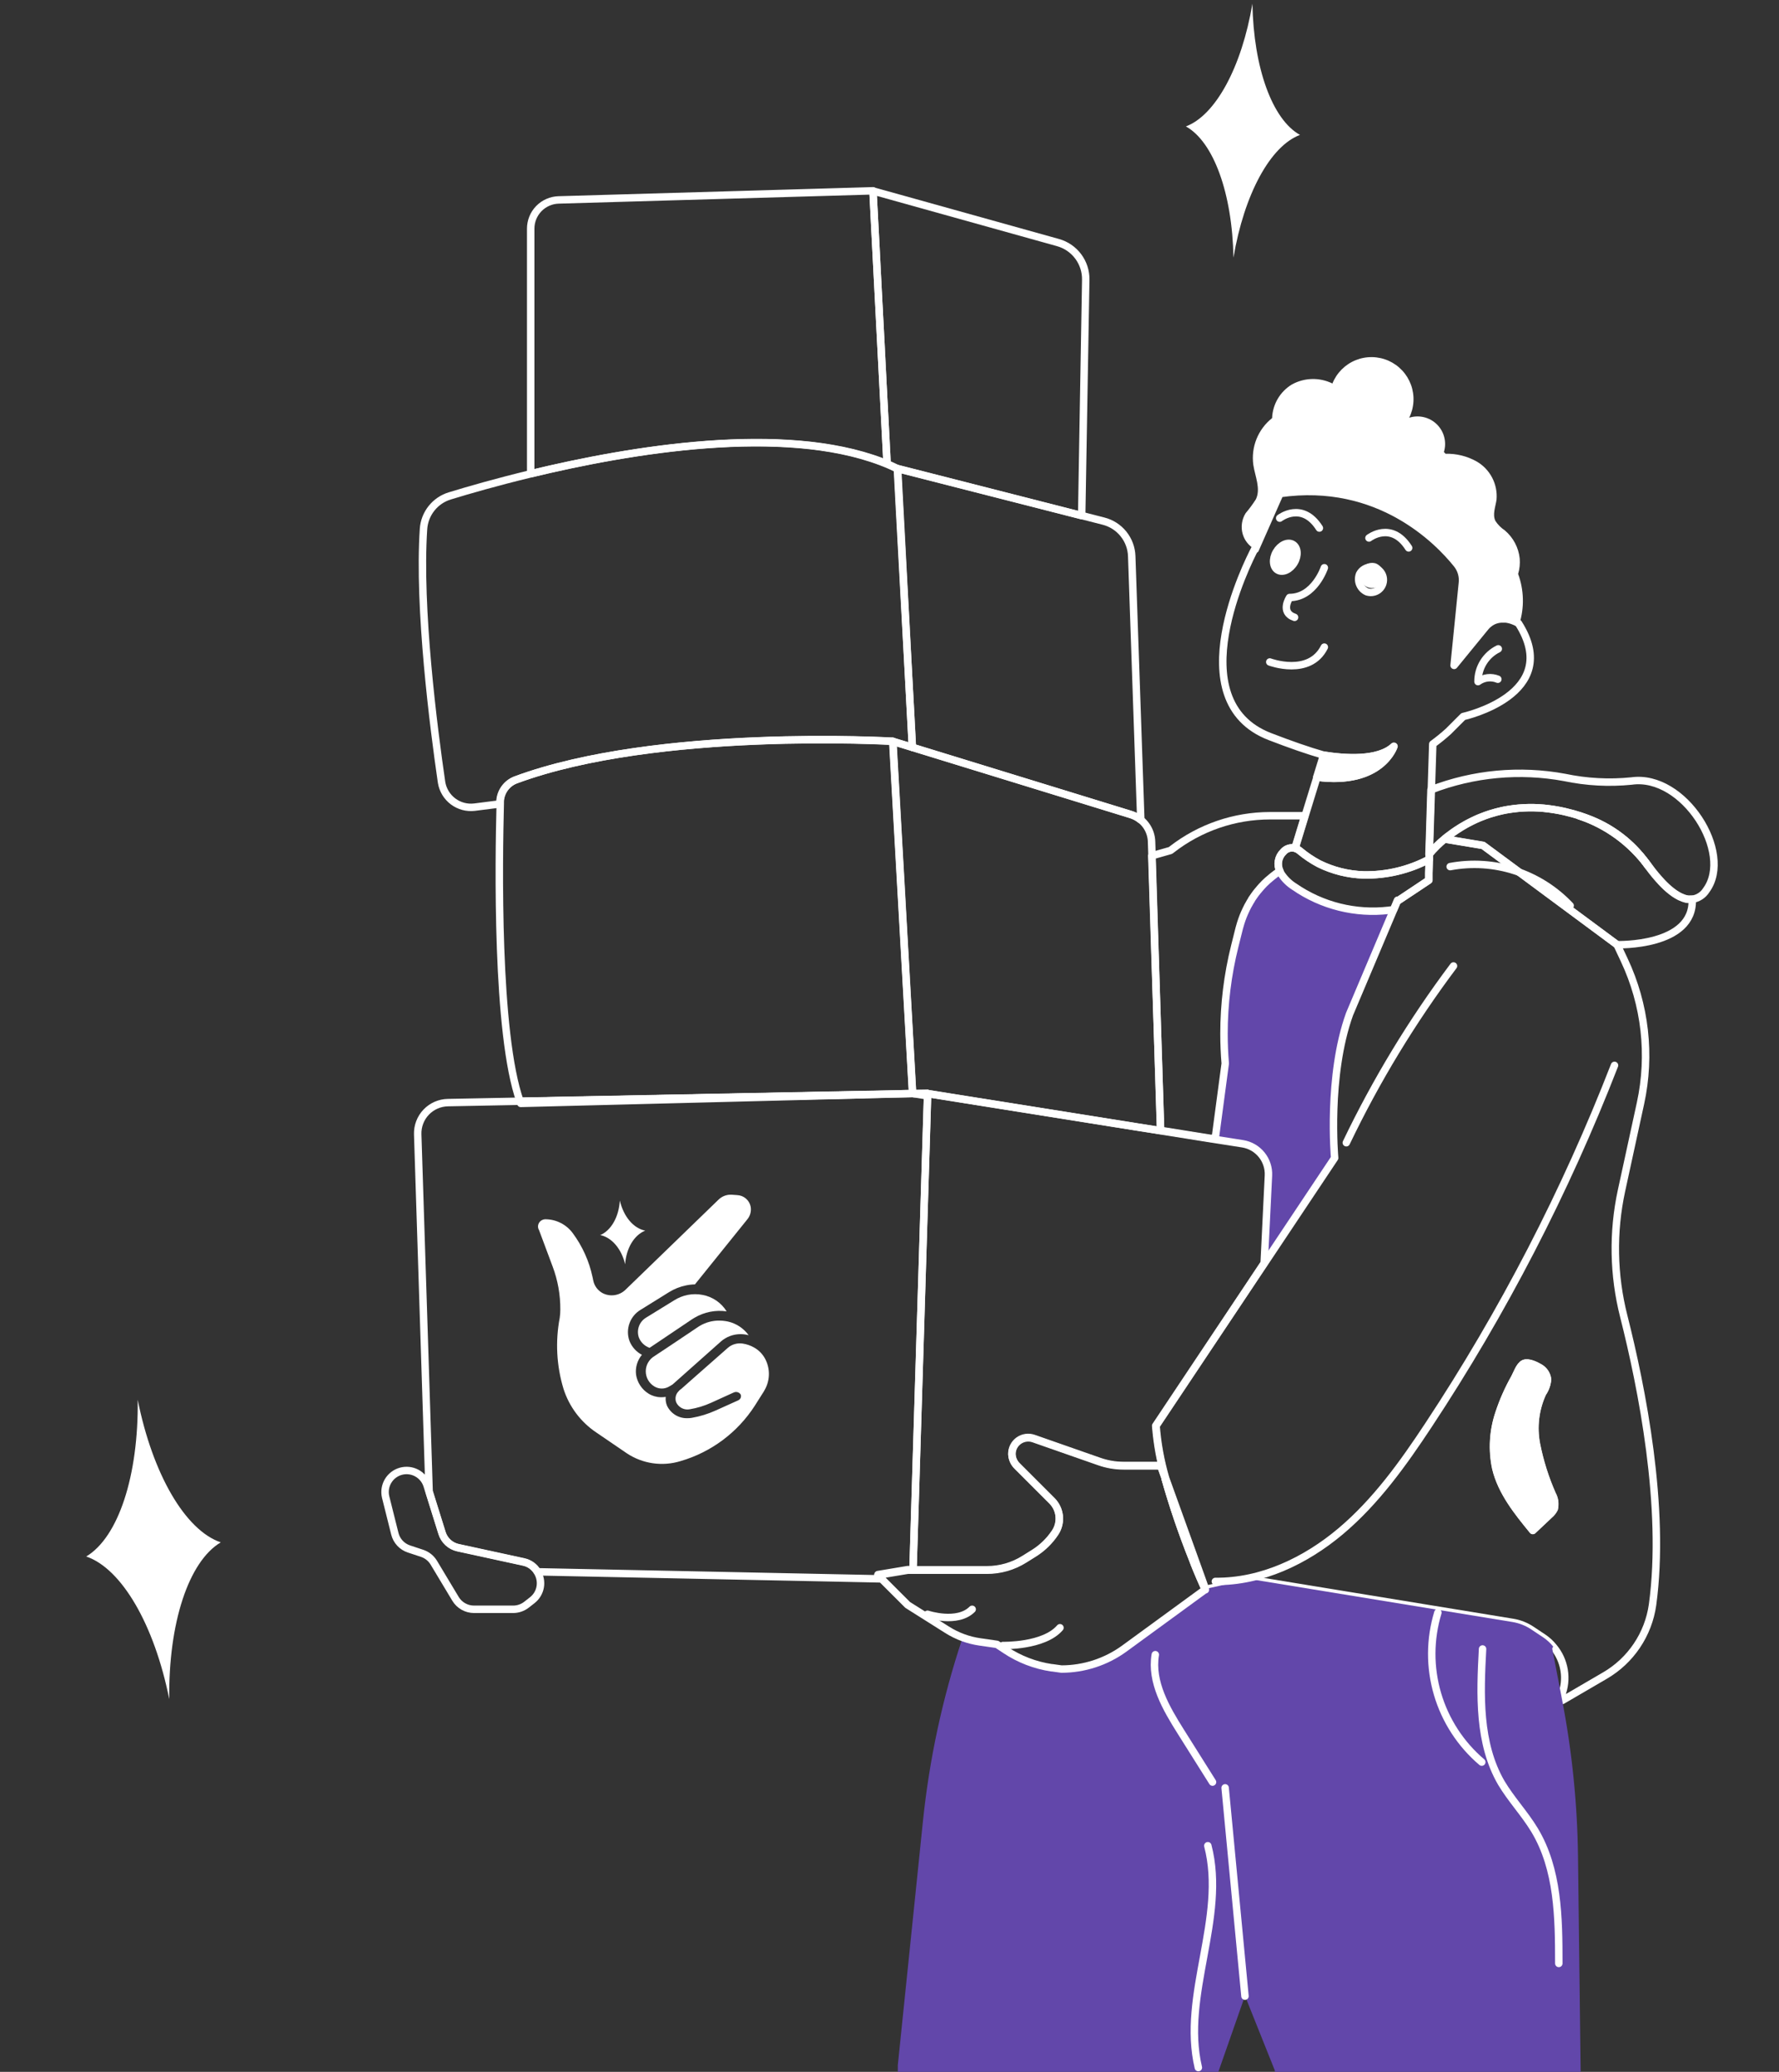 <svg viewBox="0 0 601 700" fill="none" xmlns="http://www.w3.org/2000/svg">
<rect x="0" y="0" width="601" height="700" fill="#333333" stroke="none"/>
<g clip-path="url(#clip0_340_611)">
<path d="M455.779 342.633C448.238 363.579 450.752 391.229 450.752 391.229L427.074 426.754L428.515 397.177C428.641 394.621 427.818 392.108 426.203 390.122C424.588 388.136 422.296 386.817 419.768 386.419L409.06 384.744L410.535 384.559L413.886 359.424C413.596 356.072 413.456 352.721 413.467 349.369C413.469 339.399 414.69 329.467 417.103 319.793L418.628 313.694C418.779 313.124 418.93 312.537 419.114 312.018C419.299 311.498 419.382 311.18 419.533 310.761C419.644 310.408 419.773 310.062 419.919 309.722C420.053 309.353 420.204 309.002 420.371 308.633C420.539 308.264 420.79 307.678 421.025 307.209C421.052 307.144 421.085 307.082 421.125 307.024C421.355 306.525 421.613 306.038 421.896 305.566C422.181 305.064 422.482 304.561 422.784 304.075C422.792 304.048 422.792 304.019 422.784 303.991C423.086 303.522 423.404 303.07 423.723 302.634C424.041 302.198 424.41 301.695 424.778 301.243C425.056 300.876 425.352 300.524 425.666 300.187L426.203 299.584L426.906 298.83L427.191 298.545L428.18 297.607C428.699 297.121 429.252 296.652 429.855 296.199C430.639 295.564 431.456 294.971 432.302 294.423C432.428 294.761 432.585 295.086 432.771 295.395C433.912 297.122 435.409 298.584 437.162 299.685C446.496 306.138 457.863 308.968 469.134 307.644C469.654 307.644 470.173 307.51 470.693 307.426L455.779 342.633Z" fill="#6247AA"/>
<path d="M29.128 525.875C41.109 529.964 52.119 548.883 57.179 574.052C56.878 548.38 63.698 527.585 74.573 521.1C62.592 517.011 51.566 498.092 46.522 472.923C46.823 498.595 39.986 519.39 29.128 525.875Z" fill="white"/>
<path d="M400.631 42.714C409.982 47.909 416.299 65.319 416.701 87.037C420.321 65.621 429.152 49.333 439.173 45.579C429.822 40.385 423.505 22.974 423.103 1.257C419.483 22.672 410.652 38.96 400.631 42.714Z" fill="white"/>
<path d="M494.32 242.09L489.293 247.117C487.613 248.63 485.857 250.056 484.031 251.39L483.545 266.857L482.858 288.641V290.317C476.025 293.947 468.375 295.765 460.638 295.595C455.398 295.429 450.254 294.137 445.557 291.808C443.255 290.585 441.087 289.125 439.089 287.451C438.635 287.07 438.111 286.78 437.547 286.597L440.899 275.638L444.92 262.584C466.705 265.416 470.944 252.161 470.944 252.161C465.699 257.104 454.405 256.283 447.216 255.144C441.921 253.635 435.955 251.541 429.034 248.876C397.782 236.862 421.712 189.59 423.873 185.484L424.074 185.602L424.242 185.199L432.386 166.767C465.8 161.991 485.891 182.736 492.209 190.629C493.618 192.39 494.28 194.635 494.052 196.879L491.237 224.813L501.811 211.877C501.998 211.641 502.2 211.418 502.414 211.207C502.796 210.845 503.212 210.52 503.654 210.235L504.408 209.816C505.562 209.269 506.838 209.032 508.111 209.129H508.312H508.681H508.832L509.72 209.296C510.118 209.382 510.51 209.494 510.893 209.631C511.196 209.731 511.492 209.849 511.781 209.983L512.15 210.151C512.438 210.285 512.718 210.436 512.988 210.603C528.304 234.633 494.32 242.09 494.32 242.09Z" stroke="white" stroke-width="2.514" stroke-linecap="round" stroke-linejoin="round"/>
<path d="M431.699 192.623C430.023 191.652 429.755 188.903 431.146 186.507C432.537 184.111 435.034 182.938 436.726 183.926C438.419 184.915 438.67 187.647 437.279 190.043C435.888 192.439 433.391 193.612 431.699 192.623Z" stroke="white" stroke-width="2.514" stroke-linecap="round" stroke-linejoin="round"/>
<path d="M444.837 262.567L447.133 255.127C454.321 256.267 465.565 257.088 470.861 252.145C470.861 252.145 466.705 265.433 444.837 262.567Z" stroke="white" stroke-width="2.514" stroke-linecap="round" stroke-linejoin="round"/>
<path d="M459.315 193.947C459.688 193.229 460.258 192.633 460.958 192.227C461.657 191.821 462.458 191.624 463.266 191.657C464.075 191.69 464.857 191.953 465.521 192.415C466.185 192.876 466.704 193.517 467.017 194.263C467.33 195.009 467.423 195.829 467.287 196.626C467.151 197.423 466.791 198.165 466.248 198.765C465.705 199.365 465.003 199.798 464.223 200.013C463.444 200.228 462.619 200.216 461.845 199.979C460.718 199.505 459.822 198.607 459.349 197.479C458.876 196.352 458.864 195.083 459.315 193.947Z" stroke="white" stroke-width="2.514" stroke-linecap="round" stroke-linejoin="round"/>
<path d="M502.347 211.123C502.72 210.752 503.137 210.425 503.587 210.151C503.144 210.436 502.729 210.762 502.347 211.123Z" stroke="white" stroke-width="2.514" stroke-linecap="round" stroke-linejoin="round"/>
<path d="M440.815 275.621L437.463 286.58C436.75 286.387 435.997 286.403 435.293 286.626C434.589 286.848 433.964 287.269 433.492 287.837C432.648 288.659 432.083 289.725 431.876 290.885C431.669 292.045 431.83 293.241 432.336 294.305C431.489 294.853 430.673 295.446 429.889 296.081C429.319 296.534 428.766 297.003 428.213 297.489L427.225 298.427L426.94 298.712L426.236 299.466L425.7 300.069C425.386 300.406 425.09 300.758 424.812 301.125C424.443 301.577 424.074 302.047 423.756 302.516C423.438 302.985 423.119 303.421 422.818 303.873C422.825 303.901 422.825 303.93 422.818 303.957C422.499 304.443 422.198 304.946 421.929 305.448C421.646 305.92 421.389 306.407 421.159 306.906C421.119 306.964 421.085 307.026 421.058 307.091C420.823 307.56 420.606 308.029 420.405 308.515C420.204 309.001 420.086 309.235 419.952 309.604C419.806 309.944 419.678 310.291 419.567 310.643C419.416 311.062 419.265 311.481 419.148 311.9C419.031 312.319 418.813 313.039 418.662 313.576L417.137 319.675C414.724 329.349 413.503 339.281 413.501 349.251C413.501 352.603 413.64 355.954 413.92 359.306L410.568 384.441L409.094 384.626L392.102 381.911L389.102 289.144L395.437 287.334L395.872 286.999C405.362 279.614 417.043 275.605 429.068 275.604H440.798L440.815 275.621Z" stroke="white" stroke-width="2.514" stroke-linecap="round" stroke-linejoin="round"/>
<path d="M548.563 444.734C545.025 430.83 544.761 416.295 547.792 402.271L554.21 372.745C557.748 356.443 555.817 339.429 548.714 324.334L546.267 319.123L513.222 294.641L501.023 285.608L488.053 283.447C486.166 285.004 484.427 286.731 482.858 288.608V290.284L482.724 294.942V297.372L472.67 304.075L472.167 304.175L471.464 305.851L470.844 307.309L455.913 342.633C448.372 363.579 450.886 391.229 450.886 391.229L427.208 426.754L424.074 431.446L422.65 433.59L390.56 481.717C391.014 487.729 392.098 493.677 393.794 499.463L403.597 526.659L405.91 533.077L407.25 536.848C407.245 536.892 407.245 536.937 407.25 536.982L422.332 533.63L511.027 548.142C513.317 548.517 515.5 549.38 517.428 550.672L521.45 553.354C522.712 554.211 523.842 555.25 524.801 556.437C526.686 558.672 527.932 561.375 528.407 564.26C528.882 567.144 528.568 570.104 527.499 572.825L527.818 574.501L542.178 566.122C546.5 563.61 550.194 560.149 552.984 556.001C555.773 551.853 557.585 547.126 558.282 542.177C562.773 509.349 554.612 468.63 548.563 444.734ZM525.103 509.701C524.696 510.513 524.126 511.232 523.427 511.813L517.864 517.058C512.652 510.69 507.29 504.037 505.363 496.044C504.043 489.86 504.413 483.435 506.436 477.444C507.794 473.309 509.556 469.318 511.697 465.53C512.418 464.256 513.373 461.29 514.848 460.653C516.322 460.016 518.819 461.256 519.975 461.927C520.75 462.326 521.414 462.909 521.911 463.625C522.407 464.341 522.721 465.167 522.824 466.032C522.679 467.699 522.102 469.299 521.148 470.674C518.662 476.097 517.941 482.163 519.087 488.018C520.242 493.833 522.034 499.503 524.433 504.925C525.246 506.397 525.468 508.123 525.053 509.752L525.103 509.701Z" stroke="white" stroke-width="2.514" stroke-linecap="round" stroke-linejoin="round"/>
<path d="M407.116 536.898C406.915 536.462 406.345 535.138 405.441 533.127C404.737 531.452 403.765 529.273 402.86 526.76C399.304 517.843 396.211 508.749 393.593 499.513L403.396 526.709L405.709 533.127L407.116 536.898Z" stroke="white" stroke-width="2.514" stroke-linecap="round" stroke-linejoin="round"/>
<path d="M576.43 300.74C575.9 301.588 575.187 302.306 574.343 302.843C573.499 303.379 572.546 303.72 571.554 303.84H571.051C570.75 303.865 570.447 303.865 570.146 303.84C569.84 303.803 569.537 303.741 569.241 303.656C569.024 303.607 568.811 303.539 568.604 303.455C568.261 303.337 567.925 303.197 567.599 303.036L567.23 302.851C566.972 302.725 566.72 302.585 566.476 302.433L565.605 301.88C564.292 300.958 563.069 299.914 561.952 298.763C561.734 298.562 561.533 298.344 561.315 298.109C559.741 296.433 558.275 294.658 556.925 292.797L556.171 291.742C551.165 284.745 544.153 279.433 536.062 276.509C535.191 276.191 534.387 275.889 533.465 275.621L533.213 275.487L531.37 274.934C530.398 274.666 529.426 274.415 528.488 274.197L526.812 273.845C526.159 273.711 525.522 273.61 524.902 273.51L524.215 273.409L523.126 273.258C518.671 272.683 514.156 272.751 509.72 273.459C508.949 273.577 508.212 273.711 507.475 273.878C506.737 274.046 506.033 274.214 505.33 274.398C504.626 274.582 503.939 274.783 503.269 275.001C502.263 275.325 501.291 275.677 500.353 276.057C499.733 276.291 499.13 276.56 498.526 276.828C497.638 277.23 496.851 277.649 495.979 278.084L495.175 278.52C494.119 279.107 493.131 279.71 492.192 280.33L491.522 280.782C491.069 281.084 490.634 281.386 490.231 281.704C489.394 282.307 488.556 282.91 487.936 283.497C486.049 285.054 484.31 286.782 482.741 288.658L482.942 282.659L483.428 266.857C497.8 261.315 513.426 259.865 528.572 262.668C536 264.233 543.625 264.64 551.177 263.874C568.889 261.361 585.647 288.172 576.43 300.74Z" stroke="white" stroke-width="2.514" stroke-linecap="round" stroke-linejoin="round"/>
<path d="M556.925 292.747C551.082 284.721 542.881 278.717 533.465 275.571C534.319 275.839 535.14 276.141 536.062 276.459C544.153 279.383 551.165 284.695 556.171 291.691L556.925 292.747Z" stroke="white" stroke-width="2.514" stroke-linecap="round" stroke-linejoin="round"/>
<path d="M546.268 319.173L513.222 294.69L501.023 285.658L488.053 283.497C488.757 282.91 489.511 282.307 490.349 281.704C490.751 281.385 491.187 281.084 491.639 280.782L492.31 280.33C493.248 279.71 494.237 279.106 495.292 278.52L496.097 278.084C496.918 277.648 497.772 277.229 498.644 276.827C499.247 276.559 499.85 276.291 500.47 276.057C501.409 275.677 502.381 275.325 503.386 275.001C504.056 274.789 504.743 274.587 505.447 274.398C506.151 274.213 506.855 274.029 507.592 273.878C508.329 273.727 509.067 273.576 509.838 273.459C514.273 272.751 518.788 272.683 523.243 273.258L524.332 273.409L525.019 273.509C525.639 273.61 526.276 273.711 526.93 273.845L528.605 274.197C529.544 274.414 530.516 274.666 531.488 274.934L533.331 275.487L533.599 275.571C543.015 278.716 551.216 284.72 557.059 292.747C558.409 294.608 559.876 296.382 561.449 298.059C561.667 298.293 561.868 298.511 562.086 298.712C563.203 299.864 564.426 300.907 565.739 301.829L566.611 302.382C566.855 302.534 567.106 302.674 567.365 302.801L567.733 302.985C568.059 303.146 568.395 303.286 568.739 303.404C568.945 303.489 569.158 303.556 569.375 303.605C569.672 303.691 569.974 303.752 570.28 303.79C570.581 303.815 570.884 303.815 571.185 303.79H571.688C572.392 319.96 546.268 319.173 546.268 319.173Z" stroke="white" stroke-width="2.514" stroke-linecap="round" stroke-linejoin="round"/>
<path d="M556.925 292.747C551.082 284.721 542.881 278.717 533.465 275.571C534.319 275.839 535.14 276.141 536.062 276.459C544.153 279.383 551.165 284.695 556.171 291.691L556.925 292.747Z" stroke="white" stroke-width="2.514" stroke-linecap="round" stroke-linejoin="round"/>
<path d="M482.808 290.3L482.674 294.959V297.388L472.62 304.091L472.117 304.192L471.413 305.868L470.793 307.325C470.274 307.409 469.754 307.493 469.235 307.543C457.964 308.867 446.597 306.037 437.262 299.584C435.509 298.484 434.012 297.021 432.872 295.294C432.685 294.985 432.528 294.66 432.403 294.322C431.896 293.258 431.736 292.062 431.943 290.902C432.15 289.742 432.715 288.676 433.559 287.854C434.031 287.286 434.656 286.865 435.36 286.642C436.064 286.42 436.818 286.404 437.53 286.597C438.094 286.78 438.618 287.07 439.072 287.451C441.07 289.125 443.238 290.585 445.54 291.808C450.238 294.137 455.381 295.429 460.622 295.595C468.348 295.754 475.986 293.931 482.808 290.3Z" stroke="white" stroke-width="2.514" stroke-linecap="round" stroke-linejoin="round"/>
<path d="M405.776 533.077H405.508" stroke="white" stroke-width="2.514" stroke-linecap="round" stroke-linejoin="round"/>
<path d="M596.539 1044.76C596.324 1045.5 596.008 1046.22 595.6 1046.88C592.148 1052.85 576.732 1068.85 512.451 1061.66L511.429 1061.4H511.077L497.672 994.367L467.509 885.446L452.427 816.742C447.994 808.982 445.072 800.453 443.814 791.606L430.643 699.442L420.589 674.306L408.859 707.82L406.781 714.071C400.364 733.31 396.022 753.179 393.828 773.341L388.801 820.093V882.094L389.638 902.102C390.186 915.575 390.186 929.048 389.638 942.52L385.416 1047.99C385.416 1047.99 382.249 1047.87 377.037 1047.44C359.694 1046.03 319.694 1041.22 299.016 1026.19C297.585 1025.16 296.22 1024.04 294.927 1022.84L303.306 865.32V697.749L311.785 615.422C313.945 594.402 318.407 573.683 325.09 553.638L331.123 554.493L336.82 555.314L339.619 557.174L346.875 562.017L355.253 563.223H355.471L358.571 563.659C366.194 563.652 373.619 561.236 379.785 556.755L407.167 536.848L422.248 533.496L510.943 548.008C513.234 548.383 515.417 549.246 517.344 550.538L521.366 553.219C522.629 554.077 523.758 555.116 524.718 556.303L524.382 556.956L527.416 572.691L527.734 574.367C529.41 583.058 530.694 591.805 531.588 600.608C532.482 609.411 532.984 618.237 533.096 627.085L534.437 736.224L552.869 868.605L596.539 1044.76Z" fill="#6247AA"/>
<path d="M420.589 674.423L413.886 604.043" stroke="white" stroke-width="2.514" stroke-linecap="round" stroke-linejoin="round"/>
<path d="M407.183 537.015L379.802 557.006C373.635 561.487 366.21 563.904 358.588 563.91L355.487 563.475H355.27C349.665 562.638 344.314 560.573 339.602 557.425L336.803 555.565L331.106 554.744C327.129 554.182 323.319 552.776 319.929 550.622L306.641 542.243L296.586 532.189L306.641 530.514H333.452C337.883 530.515 342.226 529.272 345.986 526.927L349.338 524.833C352.177 523.052 354.605 520.687 356.46 517.895C357.553 516.256 358.046 514.289 357.854 512.328C357.661 510.367 356.795 508.533 355.404 507.137L343.674 495.407C342.584 494.357 341.937 492.931 341.864 491.419C341.846 490.529 342.044 489.648 342.441 488.85C342.838 488.053 343.422 487.364 344.144 486.842C344.865 486.32 345.702 485.981 346.583 485.853C347.464 485.725 348.363 485.812 349.204 486.107L371.373 493.866C374.022 494.8 376.81 495.276 379.618 495.273H392.135L393.694 499.613C396.311 508.849 399.404 517.944 402.96 526.86C403.949 529.374 404.837 531.536 405.541 533.228C406.379 535.239 406.949 536.58 407.217 536.998C407.212 537.043 407.212 537.088 407.217 537.133L407.183 537.015Z" stroke="white" stroke-width="2.514" stroke-linecap="round" stroke-linejoin="round"/>
<path d="M407.116 536.898C406.915 536.462 406.345 535.138 405.441 533.127C404.737 531.452 403.765 529.273 402.86 526.76C399.304 517.843 396.211 508.749 393.593 499.513L403.396 526.709L405.709 533.127L407.116 536.898Z" stroke="white" stroke-width="2.514" stroke-linecap="round" stroke-linejoin="round"/>
<path d="M485.757 544.841C483.04 553.789 482.996 563.336 485.63 572.308C488.265 581.281 493.464 589.289 500.587 595.347" stroke="white" stroke-width="2.514" stroke-linecap="round" stroke-linejoin="round"/>
<path d="M500.855 557.124C500.017 572.557 499.414 588.963 507.189 602.368C510.541 607.982 515.049 612.724 518.4 618.271C526.393 631.526 526.611 647.88 526.611 663.364" stroke="white" stroke-width="2.514" stroke-linecap="round" stroke-linejoin="round"/>
<path d="M390.292 559.051C388.751 568.284 393.945 577.182 398.939 585.108L409.63 602.1" stroke="white" stroke-width="2.514" stroke-linecap="round" stroke-linejoin="round"/>
<path d="M408.038 623.599C414.389 647.997 399.022 674.021 404.837 698.554" stroke="white" stroke-width="2.514" stroke-linecap="round" stroke-linejoin="round"/>
<path d="M454.824 386.084C464.904 365.035 477.034 345.031 491.036 326.361" stroke="white" stroke-width="2.514" stroke-linecap="round" stroke-linejoin="round"/>
<path d="M410.585 534.301C426.119 534.468 441.066 527.346 452.947 517.326C464.828 507.305 473.994 494.502 482.557 481.532C507.779 443.354 528.856 402.593 545.43 359.943" stroke="white" stroke-width="2.514" stroke-linecap="round" stroke-linejoin="round"/>
<path d="M525.053 509.751C524.646 510.563 524.075 511.282 523.377 511.863L517.814 517.108C512.602 510.74 507.24 504.088 505.313 496.094C503.993 489.911 504.363 483.485 506.385 477.494C507.743 473.359 509.506 469.369 511.647 465.58C512.368 464.306 513.323 461.34 514.797 460.703C516.272 460.067 518.769 461.307 519.925 461.977C520.699 462.376 521.364 462.959 521.86 463.675C522.357 464.391 522.671 465.217 522.774 466.082C522.629 467.749 522.052 469.349 521.098 470.724C518.612 476.147 517.891 482.213 519.037 488.068C520.192 493.883 521.984 499.554 524.382 504.976C525.2 506.426 525.44 508.132 525.053 509.751Z" fill="white" stroke="white" stroke-width="2.514" stroke-linecap="round" stroke-linejoin="round"/>
<path d="M179.823 540.635L177.829 542.193C176.547 543.182 174.974 543.718 173.355 543.718H160.116C158.861 543.716 157.627 543.389 156.535 542.769C155.443 542.15 154.529 541.259 153.883 540.182L146.56 527.983C145.667 526.492 144.27 525.368 142.622 524.816L138.131 523.325C136.974 522.937 135.933 522.264 135.104 521.367C134.275 520.471 133.686 519.381 133.389 518.197L130.272 505.746C129.846 503.922 130.141 502.003 131.094 500.39C132.048 498.778 133.587 497.595 135.392 497.09C137.196 496.584 139.126 496.794 140.778 497.677C142.431 498.559 143.68 500.045 144.264 501.825L144.935 503.97L149.325 518.013C149.71 519.237 150.412 520.338 151.359 521.203C152.307 522.068 153.467 522.667 154.721 522.939L176.907 527.765C177.869 527.97 178.778 528.374 179.575 528.951C180.372 529.528 181.038 530.266 181.532 531.117C182.467 532.636 182.809 534.446 182.494 536.202C182.179 537.958 181.228 539.536 179.823 540.635Z" stroke="white" stroke-width="2.514" stroke-linecap="round" stroke-linejoin="round"/>
<path d="M313.344 545.393C313.344 545.393 323.398 548.745 328.425 543.718" stroke="white" stroke-width="2.514" stroke-linecap="round" stroke-linejoin="round"/>
<path d="M338.831 555.951C338.831 555.951 352.639 556.303 358.085 549.952" stroke="white" stroke-width="2.514" stroke-linecap="round" stroke-linejoin="round"/>
<path d="M313.343 369.444V370.249L308.434 530.313H306.657L296.603 531.988L298.061 533.446L181.566 531.05C181.072 530.199 180.405 529.461 179.608 528.884C178.812 528.307 177.903 527.903 176.941 527.698L154.754 522.872C153.5 522.6 152.34 522.001 151.393 521.136C150.445 520.271 149.743 519.17 149.358 517.946L144.968 503.903L141.114 383.252C141.069 381.877 141.298 380.506 141.788 379.22C142.277 377.933 143.018 376.757 143.966 375.759C144.913 374.762 146.05 373.962 147.31 373.407C148.569 372.853 149.926 372.554 151.302 372.528L175.734 372.058L291.727 369.796H292.062L308.819 369.461L313.343 369.444Z" stroke="white" stroke-width="2.514" stroke-linecap="round" stroke-linejoin="round"/>
<path d="M428.515 397.177L427.074 426.753L423.94 431.445L422.516 433.59L390.426 481.717C390.88 487.729 391.964 493.676 393.66 499.462L392.102 495.122H379.584C376.776 495.125 373.988 494.649 371.34 493.715L349.17 485.956C348.33 485.661 347.431 485.574 346.55 485.702C345.669 485.83 344.831 486.169 344.11 486.691C343.389 487.213 342.805 487.902 342.408 488.699C342.011 489.496 341.813 490.378 341.831 491.268C341.903 492.78 342.55 494.206 343.64 495.256L355.37 506.986C356.762 508.381 357.628 510.215 357.82 512.177C358.012 514.138 357.52 516.105 356.426 517.744C354.571 520.536 352.143 522.901 349.304 524.682L345.953 526.776C342.193 529.121 337.85 530.363 333.418 530.362H308.45L313.36 370.298V369.494L383.74 380.721L392.119 382.045L409.11 384.76L419.818 386.436C422.334 386.844 424.612 388.166 426.216 390.147C427.82 392.128 428.639 394.631 428.515 397.177Z" stroke="white" stroke-width="2.514" stroke-linecap="round" stroke-linejoin="round"/>
<path d="M403.463 526.659H402.927C399.371 517.743 396.278 508.648 393.661 499.412L403.463 526.659Z" stroke="white" stroke-width="2.514" stroke-linecap="round" stroke-linejoin="round"/>
<path d="M299.686 156.696L297.86 155.975C264.564 143.324 213.337 151.803 179.287 160.047V77.251C179.286 74.723 180.271 72.295 182.033 70.483C183.795 68.671 186.194 67.618 188.721 67.548L294.911 64.465L299.686 156.696Z" stroke="white" stroke-width="2.514" stroke-linecap="round" stroke-linejoin="round"/>
<path d="M366.798 94.51L365.424 174.224L303.289 158.355C302.116 157.785 300.926 157.249 299.686 156.679L294.911 64.515L357.431 81.959C360.16 82.722 362.56 84.367 364.254 86.638C365.949 88.909 366.844 91.677 366.798 94.51Z" stroke="white" stroke-width="2.514" stroke-linecap="round" stroke-linejoin="round"/>
<path d="M308.249 252.513L301.546 250.469C301.546 250.469 222.017 245.793 174.192 263.506C172.67 264.078 171.353 265.092 170.409 266.418C169.466 267.743 168.94 269.32 168.897 270.946C168.897 271.164 168.897 271.381 168.897 271.616L160.317 272.705C157.737 273.02 155.135 272.323 153.058 270.761C150.98 269.199 149.588 266.893 149.174 264.327C146.493 245.978 141.298 205.543 143.074 178.731C143.244 176.182 144.187 173.745 145.776 171.746C147.366 169.746 149.527 168.278 151.972 167.538C158.206 165.627 167.707 162.879 179.152 160.114C213.203 151.87 264.429 143.357 297.726 156.042L299.552 156.763C300.792 157.265 301.982 157.802 303.155 158.438L303.742 169.615L308.249 252.513Z" stroke="white" stroke-width="2.514" stroke-linecap="round" stroke-linejoin="round"/>
<path d="M385.399 277.045C384.383 276.202 383.21 275.57 381.947 275.185L308.216 252.513L303.842 169.481L303.256 158.304L365.391 174.173L372.798 176.067C375.456 176.741 377.824 178.261 379.544 180.398C381.263 182.535 382.242 185.173 382.332 187.914L385.399 277.045Z" stroke="white" stroke-width="2.514" stroke-linecap="round" stroke-linejoin="round"/>
<path d="M392.068 381.995L383.69 380.671L313.31 369.444L308.819 369.528L308.283 369.444L301.815 254.641L301.58 250.468L308.283 252.513L382.014 275.185C384.004 275.79 385.753 277.005 387.013 278.659C388.273 280.314 388.981 282.323 389.035 284.401L389.186 289.144L392.068 381.995Z" stroke="white" stroke-width="2.514" stroke-linecap="round" stroke-linejoin="round"/>
<path d="M313.343 369.444L313.327 370.249L308.853 369.528L313.343 369.444Z" stroke="white" stroke-width="2.514" stroke-linecap="round" stroke-linejoin="round"/>
<path d="M308.316 369.444L292.028 369.863H291.693L175.701 372.125C167.573 349.269 168.495 290.652 168.998 271.583C168.998 271.348 168.998 271.13 168.998 270.912C169.04 269.286 169.567 267.71 170.51 266.384C171.453 265.059 172.771 264.045 174.293 263.472C222.034 245.76 301.647 250.435 301.647 250.435L301.882 254.608L308.316 369.444Z" stroke="white" stroke-width="2.514" stroke-linecap="round" stroke-linejoin="round"/>
<path d="M291.693 369.863L175.935 372.795C175.935 372.577 175.768 372.36 175.701 372.125L291.693 369.863Z" stroke="white" stroke-width="2.514" stroke-linecap="round" stroke-linejoin="round"/>
<path d="M432.319 175.061C432.319 175.061 439.86 169.196 445.725 178.413" stroke="white" stroke-width="2.514" stroke-linecap="round" stroke-linejoin="round"/>
<path d="M462.482 181.765C462.482 181.765 470.022 175.9 475.887 185.116" stroke="white" stroke-width="2.514" stroke-linecap="round" stroke-linejoin="round"/>
<path d="M447.401 191.819C447.401 191.819 444.049 201.873 435.671 201.873C435.671 201.873 432.319 206.9 437.346 208.576" stroke="white" stroke-width="2.514" stroke-linecap="round" stroke-linejoin="round"/>
<path d="M428.968 223.658C428.968 223.658 442.373 228.685 447.4 218.63" stroke="white" stroke-width="2.514" stroke-linecap="round" stroke-linejoin="round"/>
<g style="mix-blend-mode:multiply">
<path d="M470.861 252.145C470.861 252.145 466.705 265.399 444.837 262.567L447.133 255.127C454.321 256.267 465.616 257.054 470.861 252.145Z" fill="white"/>
</g>
<path d="M506.168 219.217C504.098 220.23 502.357 221.807 501.144 223.767C499.931 225.727 499.297 227.989 499.314 230.293C500.268 229.595 501.386 229.154 502.56 229.013C503.734 228.873 504.925 229.036 506.017 229.489" stroke="white" stroke-width="2.514" stroke-linecap="round" stroke-linejoin="round"/>
<path d="M202.696 417.269C206.617 418.006 209.952 421.911 211.192 427.139C211.544 421.76 214.208 417.286 217.979 415.778C214.024 415.023 210.656 411.052 209.399 405.606C209.064 411.22 206.416 415.778 202.696 417.336V417.269Z" fill="white"/>
<path d="M229.457 469.87L229.256 470.054L229.642 469.836C229.924 469.676 230.147 469.429 230.278 469.132L229.457 469.87Z" fill="white"/>
<path d="M245.477 443.058C241.717 442.52 237.886 443.282 234.619 445.22L233.797 445.723L219.453 455.375C218.635 455.093 217.888 454.637 217.263 454.038C216.638 453.439 216.15 452.712 215.834 451.906C215.397 450.653 215.412 449.287 215.878 448.044C216.343 446.801 217.229 445.761 218.381 445.103L227.849 439.271C229.222 438.418 230.738 437.816 232.323 437.495C233.983 437.168 235.69 437.168 237.35 437.495C239.017 437.804 240.602 438.459 242.002 439.417C243.401 440.375 244.585 441.616 245.477 443.058Z" fill="white"/>
<path d="M252.917 451.118C252.482 451.001 252.04 450.912 251.593 450.85C249.896 450.616 248.168 450.812 246.566 451.42C245.453 451.84 244.426 452.459 243.533 453.246L227.178 467.791L226.089 468.428C225.332 468.89 224.462 469.134 223.576 469.134C222.689 469.134 221.819 468.89 221.062 468.428C220.177 467.899 219.444 467.149 218.935 466.251C218.427 465.354 218.159 464.34 218.159 463.309C218.159 462.277 218.427 461.264 218.935 460.366C219.444 459.469 220.177 458.719 221.062 458.19L228.318 453.364L235.808 448.336L236.445 447.934C238.473 446.739 240.794 446.129 243.148 446.175C243.839 446.187 244.527 446.249 245.209 446.359L245.913 446.493C248.733 447.131 251.223 448.776 252.917 451.118Z" fill="white"/>
<path d="M230.278 469.199C230.136 469.484 229.915 469.722 229.642 469.886L229.256 470.104C229.256 470.104 229.39 469.987 229.441 469.92L230.278 469.199Z" fill="white"/>
<path d="M258.397 469.484C258.246 469.769 258.095 470.054 257.911 470.339L257.392 471.143L254.978 474.964C249.143 484.006 240.242 490.64 229.91 493.648C226.879 494.579 223.678 494.826 220.54 494.371C217.402 493.916 214.404 492.771 211.762 491.017L201.473 483.996C196.202 480.47 192.285 475.259 190.363 469.216C188.01 461.448 187.574 453.226 189.09 445.253C189.226 444.332 189.293 443.402 189.291 442.472C189.326 437.464 188.434 432.492 186.66 427.809L182.119 415.643C181.862 415.235 181.737 414.758 181.757 414.276C181.778 413.794 181.945 413.33 182.236 412.946C182.491 412.614 182.822 412.349 183.201 412.174C183.58 411.999 183.997 411.919 184.414 411.94C186.183 411.972 187.92 412.41 189.492 413.221C191.064 414.031 192.429 415.193 193.48 416.615C196.757 421.036 199.043 426.112 200.183 431.496L200.417 432.635C200.601 433.538 200.982 434.388 201.532 435.127C202.083 435.865 202.789 436.474 203.601 436.908C204.832 437.536 206.227 437.769 207.594 437.574C208.962 437.379 210.236 436.766 211.242 435.819L242.729 405.321C243.312 404.748 244.008 404.302 244.772 404.014C245.537 403.725 246.354 403.6 247.17 403.645L249.063 403.779C250.14 403.831 251.169 404.24 251.988 404.941C252.807 405.641 253.37 406.595 253.588 407.65C253.731 408.413 253.702 409.198 253.505 409.948C253.308 410.699 252.947 411.396 252.448 411.99L234.769 433.942C233.744 433.961 232.722 434.079 231.72 434.294C229.696 434.713 227.762 435.484 226.005 436.573L216.538 442.455C214.759 443.48 213.396 445.095 212.683 447.02C211.97 448.945 211.952 451.059 212.633 452.995C213.42 455.035 214.921 456.72 216.856 457.737C216.085 458.66 215.512 459.731 215.172 460.883C214.832 462.036 214.732 463.247 214.879 464.44C215.077 465.758 215.56 467.017 216.296 468.128C217.031 469.24 218 470.177 219.135 470.875C220.367 471.63 221.779 472.041 223.224 472.065C223.785 472.085 224.347 472.046 224.899 471.947C224.797 472.944 224.941 473.951 225.318 474.88C225.907 476.16 226.853 477.245 228.041 478.002C229.23 478.76 230.612 479.16 232.021 479.153C232.582 479.168 233.144 479.129 233.697 479.036C236.465 478.554 239.162 477.727 241.724 476.572L249.348 473.137C249.643 473.021 249.896 472.818 250.073 472.554C250.25 472.291 250.342 471.98 250.337 471.662C250.33 471.378 250.223 471.105 250.035 470.892C249.759 470.595 249.395 470.395 248.996 470.323C248.597 470.25 248.186 470.309 247.823 470.489L240.266 473.925C237.986 474.965 235.581 475.703 233.11 476.12C232.187 476.319 231.223 476.198 230.377 475.778C229.531 475.358 228.852 474.663 228.452 473.807C228.196 473.165 228.139 472.46 228.289 471.785C228.438 471.11 228.787 470.495 229.29 470.02L229.675 469.802C229.948 469.639 230.169 469.4 230.312 469.115L233.965 465.881L245.879 455.391C246.585 454.766 247.429 454.318 248.343 454.084C249.166 453.858 250.028 453.807 250.873 453.933C252.241 454.136 253.559 454.59 254.761 455.274C256.265 456.12 257.51 457.36 258.363 458.86C259.274 460.481 259.755 462.308 259.761 464.168C259.767 466.027 259.297 467.857 258.397 469.484Z" fill="white"/>
<path d="M230.278 469.199C230.136 469.484 229.915 469.722 229.642 469.886L229.256 470.104C229.256 470.104 229.39 469.987 229.441 469.92L230.278 469.199Z" fill="white"/>
<path d="M467.325 196.393C466.952 197.111 466.382 197.708 465.682 198.113C464.982 198.519 464.181 198.717 463.373 198.683C462.565 198.65 461.783 198.387 461.119 197.926C460.455 197.464 459.936 196.823 459.623 196.077C459.31 195.331 459.216 194.511 459.352 193.714C459.489 192.917 459.849 192.175 460.392 191.575C460.934 190.975 461.637 190.543 462.416 190.327C463.196 190.112 464.021 190.124 464.794 190.361C465.921 190.836 466.817 191.733 467.29 192.861C467.763 193.989 467.776 195.257 467.325 196.393Z" fill="white"/>
<path d="M437.279 190.026C435.888 192.439 433.392 193.595 431.699 192.606C430.007 191.618 429.755 188.886 431.146 186.49C432.537 184.094 435.034 182.921 436.726 183.909C438.419 184.898 438.67 187.646 437.279 190.026Z" fill="white"/>
<path d="M513.289 210.805L513.004 210.637C512.734 210.47 512.454 210.319 512.166 210.185L511.798 210.017C511.509 209.883 511.212 209.765 510.91 209.665C510.526 209.528 510.135 209.416 509.737 209.33L508.849 209.163H508.698H508.329H508.078C506.804 209.05 505.523 209.288 504.375 209.85L503.62 210.269C503.17 210.543 502.754 210.869 502.38 211.241C502.166 211.452 501.965 211.676 501.777 211.911L491.203 224.847L494.019 196.913C494.246 194.669 493.585 192.424 492.175 190.663C485.858 182.77 465.766 162.025 432.353 166.801L424.208 185.234H423.974L423.84 185.518C421.871 184.4 420.42 182.552 419.801 180.374C419.474 179.2 419.396 177.97 419.572 176.764C419.748 175.557 420.175 174.401 420.824 173.369C422.087 171.881 423.245 170.308 424.292 168.661C425.968 165.108 424.024 161.019 423.421 157.132C422.998 154.164 423.361 151.137 424.472 148.353C425.584 145.569 427.405 143.124 429.755 141.263C429.84 138.959 430.498 136.713 431.668 134.726C432.838 132.74 434.484 131.076 436.458 129.885C438.544 128.738 440.876 128.11 443.256 128.055C445.636 128 447.994 128.518 450.132 129.566C450.844 127.793 451.906 126.182 453.256 124.829C454.605 123.476 456.213 122.409 457.984 121.692C459.755 120.975 461.653 120.622 463.563 120.655C465.474 120.688 467.358 121.106 469.103 121.884C470.848 122.662 472.419 123.784 473.72 125.182C475.022 126.581 476.028 128.228 476.679 130.025C477.329 131.821 477.611 133.731 477.507 135.639C477.402 137.547 476.914 139.414 476.072 141.129C477.689 140.617 479.415 140.556 481.063 140.953C482.712 141.35 484.222 142.189 485.429 143.381C486.636 144.572 487.495 146.071 487.913 147.714C488.331 149.358 488.293 151.085 487.802 152.708L488.355 153.311C492.035 153.212 495.672 154.116 498.878 155.925C501.099 157.212 502.908 159.104 504.094 161.379C505.281 163.655 505.797 166.221 505.581 168.778C505.246 171.208 504.123 173.805 505.196 176C506.027 177.273 507.111 178.363 508.379 179.201C511.228 181.607 513.031 185.026 513.407 188.736C513.548 190.48 513.366 192.235 512.87 193.914C514.863 199.345 515.011 205.282 513.289 210.805Z" fill="white"/>
<path d="M503.587 210.134C503.144 210.419 502.729 210.745 502.347 211.106C502.72 210.735 503.137 210.408 503.587 210.134Z" stroke="white" stroke-width="2.514" stroke-linecap="round" stroke-linejoin="round"/>
<path d="M489.913 292.797C497.234 291.422 504.782 291.909 511.865 294.214C518.948 296.518 525.338 300.566 530.449 305.985" stroke="white" stroke-width="2.514" stroke-linecap="round" stroke-linejoin="round"/>
</g>
<defs>
<clipPath id="clip0_340_611">
<rect width="601" height="700" fill="white"/>
</clipPath>
</defs>
</svg>
